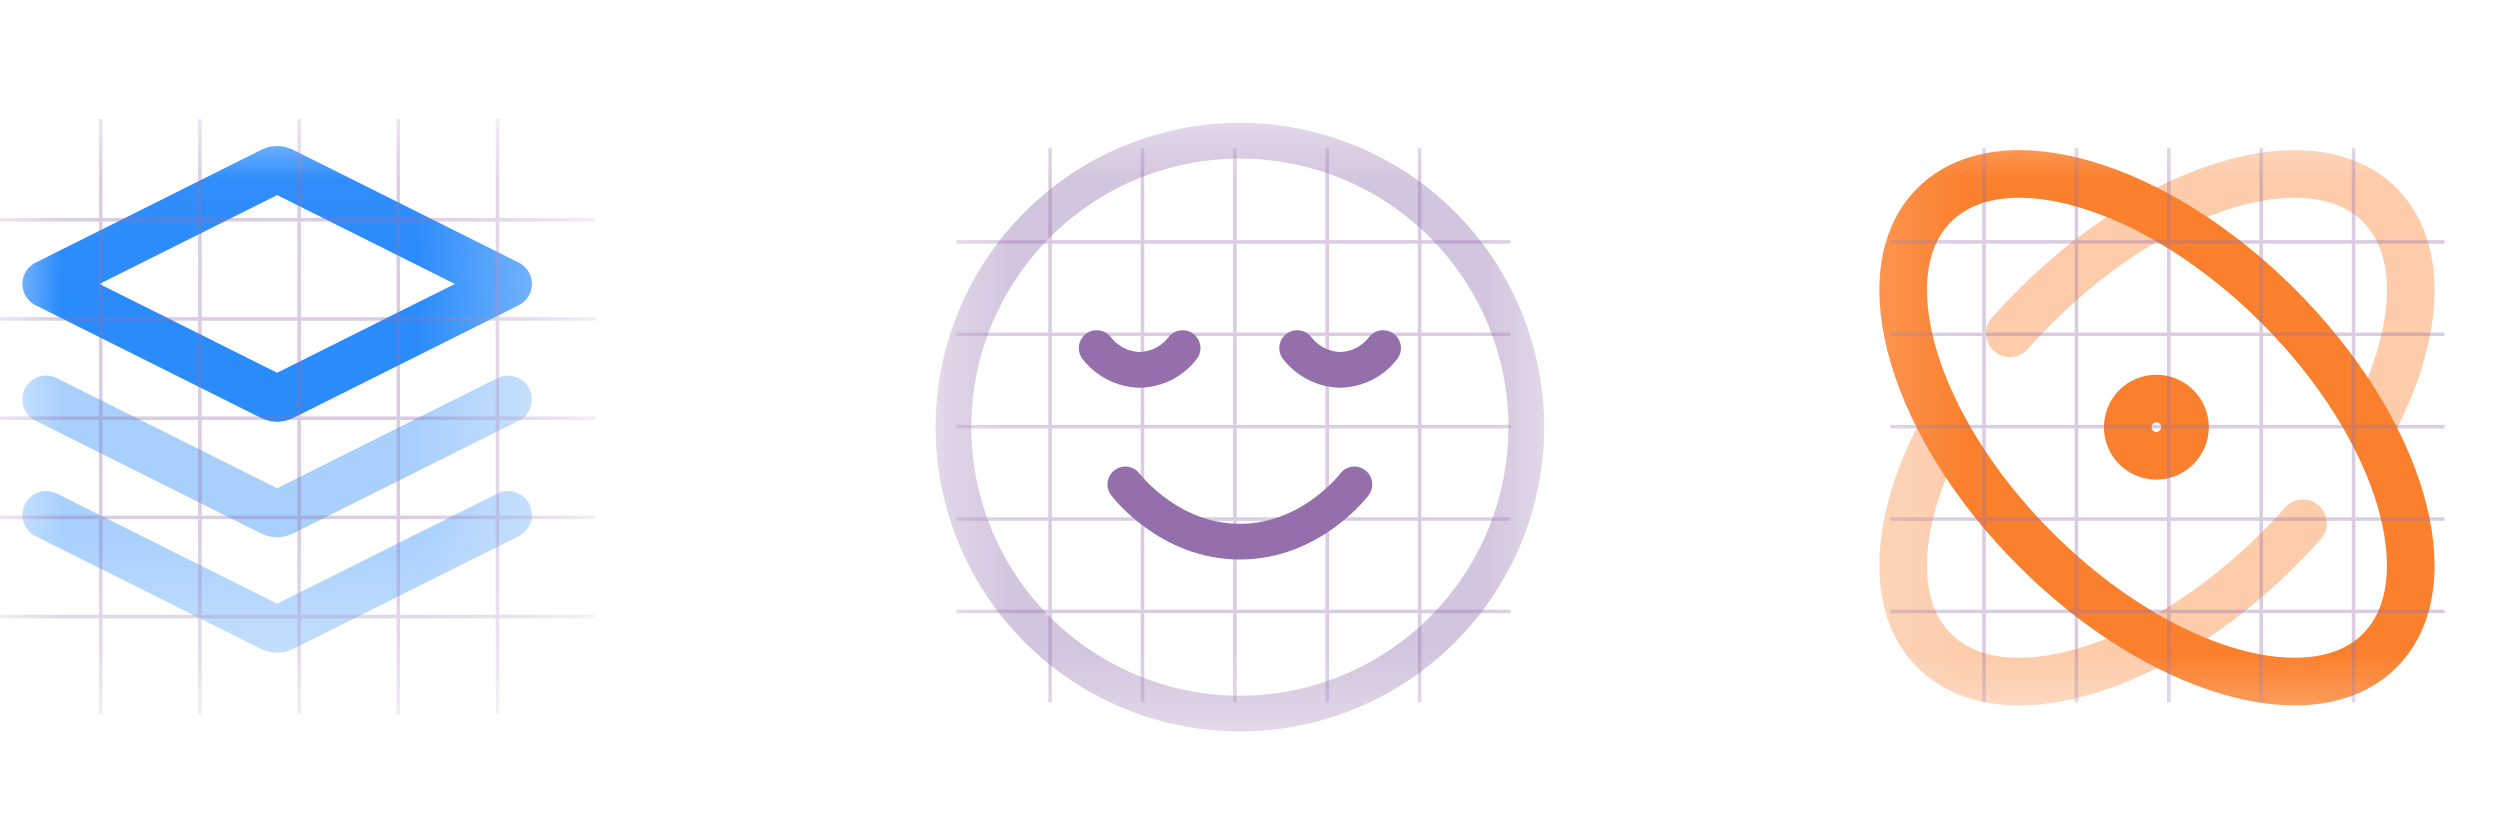 <svg width="21" height="7" viewBox="0 0 21 7" fill="none" xmlns="http://www.w3.org/2000/svg">
<mask id="mask0_110_124" style="mask-type:luminance" maskUnits="userSpaceOnUse" x="7" y="0" width="7" height="7">
<path d="M7.528 0.701H13.302V6.475H7.528V0.701Z" fill="white"/>
</mask>
<g mask="url(#mask0_110_124)">
<path d="M11.925 1.245V5.9M11.149 1.245V5.9M10.373 1.245V5.9M9.597 1.245V5.9M8.821 1.245V5.9M12.689 5.136H8.034M12.689 4.36H8.034M12.689 3.584H8.034M12.689 2.808H8.034M12.689 2.032H8.034" stroke="#956FAC" stroke-opacity="0.35" stroke-width="0.03"/>
<path opacity="0.4" d="M10.415 5.994C11.053 5.994 11.665 5.74 12.116 5.289C12.567 4.838 12.821 4.226 12.821 3.588C12.821 2.95 12.567 2.338 12.116 1.887C11.665 1.436 11.053 1.182 10.415 1.182C9.777 1.182 9.165 1.436 8.714 1.887C8.263 2.338 8.009 2.95 8.009 3.588C8.009 4.226 8.263 4.838 8.714 5.289C9.165 5.74 9.777 5.994 10.415 5.994Z" stroke="#956FAC" stroke-width="0.3" stroke-linecap="round" stroke-linejoin="round"/>
<path d="M9.453 4.069C9.453 4.069 9.814 4.55 10.415 4.55C11.017 4.55 11.377 4.069 11.377 4.069M11.618 2.924C11.575 2.98 11.521 3.025 11.458 3.057C11.396 3.088 11.327 3.105 11.257 3.107C11.187 3.105 11.118 3.088 11.056 3.056C10.994 3.024 10.939 2.979 10.896 2.924M9.934 2.924C9.891 2.98 9.837 3.025 9.774 3.057C9.712 3.088 9.643 3.105 9.573 3.107C9.503 3.105 9.435 3.088 9.372 3.056C9.31 3.024 9.255 2.979 9.212 2.924" stroke="#956FAC" stroke-width="0.3" stroke-linecap="round" stroke-linejoin="round"/>
</g>
<mask id="mask1_110_124" style="mask-type:luminance" maskUnits="userSpaceOnUse" x="0" y="1" width="5" height="5">
<path d="M0 1.027H4.656V5.682H0V1.027Z" fill="white"/>
</mask>
<g mask="url(#mask1_110_124)">
<path opacity="0.4" d="M0.388 3.355L2.258 4.29C2.284 4.303 2.297 4.309 2.31 4.311C2.322 4.314 2.333 4.314 2.346 4.311C2.364 4.306 2.381 4.299 2.397 4.29L4.268 3.355M0.388 4.325L2.258 5.26C2.284 5.273 2.297 5.279 2.31 5.281C2.322 5.284 2.333 5.284 2.346 5.281C2.364 5.276 2.381 5.269 2.397 5.26L4.268 4.325" stroke="#2A8BFB" stroke-width="0.4" stroke-linecap="round" stroke-linejoin="round"/>
<path d="M2.398 1.45C2.381 1.44 2.364 1.433 2.346 1.428C2.334 1.426 2.322 1.426 2.31 1.428C2.292 1.433 2.275 1.44 2.259 1.45L0.388 2.385L2.258 3.32C2.284 3.333 2.297 3.339 2.31 3.341C2.322 3.344 2.333 3.344 2.346 3.341C2.364 3.336 2.381 3.329 2.397 3.32L4.268 2.385L2.398 1.45Z" stroke="#2A8BFB" stroke-width="0.4" stroke-linecap="round" stroke-linejoin="round"/>
<path d="M4.179 1V6M3.346 1V6M2.513 1V6M1.679 1V6M0.846 1V6M5 5.179H0M5 4.346H0M5 3.513H0M5 2.679H0M5 1.846H0" stroke="#956FAC" stroke-opacity="0.35" stroke-width="0.03"/>
</g>
<mask id="mask2_110_124" style="mask-type:luminance" maskUnits="userSpaceOnUse" x="15" y="0" width="6" height="7">
<path d="M15.226 0.701H21V6.475H15.226V0.701Z" fill="white"/>
</mask>
<g mask="url(#mask2_110_124)">
<path opacity="0.4" d="M19.345 4.396C19.279 4.471 19.21 4.543 19.139 4.614C18.105 5.647 16.81 6.028 16.247 5.465C15.861 5.078 15.918 4.348 16.325 3.594M16.883 2.8C16.952 2.723 17.023 2.647 17.098 2.573C18.131 1.539 19.427 1.158 19.99 1.722C20.376 2.109 20.319 2.839 19.911 3.594" stroke="#FB802D" stroke-width="0.4" stroke-linecap="round" stroke-linejoin="round"/>
<path d="M19.139 2.573C20.172 3.606 20.553 4.901 19.99 5.465C19.426 6.028 18.131 5.647 17.098 4.614C16.064 3.58 15.684 2.285 16.247 1.722C16.811 1.158 18.105 1.539 19.139 2.573Z" stroke="#FB802D" stroke-width="0.4" stroke-linecap="round" stroke-linejoin="round"/>
<path d="M18.113 3.829C18.177 3.829 18.238 3.803 18.283 3.758C18.328 3.713 18.354 3.652 18.354 3.588C18.354 3.524 18.328 3.463 18.283 3.418C18.238 3.373 18.177 3.348 18.113 3.348C18.049 3.348 17.988 3.373 17.943 3.418C17.898 3.463 17.873 3.524 17.873 3.588C17.873 3.652 17.898 3.713 17.943 3.758C17.988 3.803 18.049 3.829 18.113 3.829Z" stroke="#FB802D" stroke-width="0.4" stroke-linecap="round" stroke-linejoin="round"/>
<path d="M19.77 1.245V5.9M18.994 1.245V5.9M18.218 1.245V5.9M17.442 1.245V5.9M16.666 1.245V5.9M20.535 5.136H15.879M20.535 4.36H15.879M20.535 3.584H15.879M20.535 2.808H15.879M20.535 2.032H15.879" stroke="#956FAC" stroke-opacity="0.35" stroke-width="0.03"/>
</g>
</svg>
